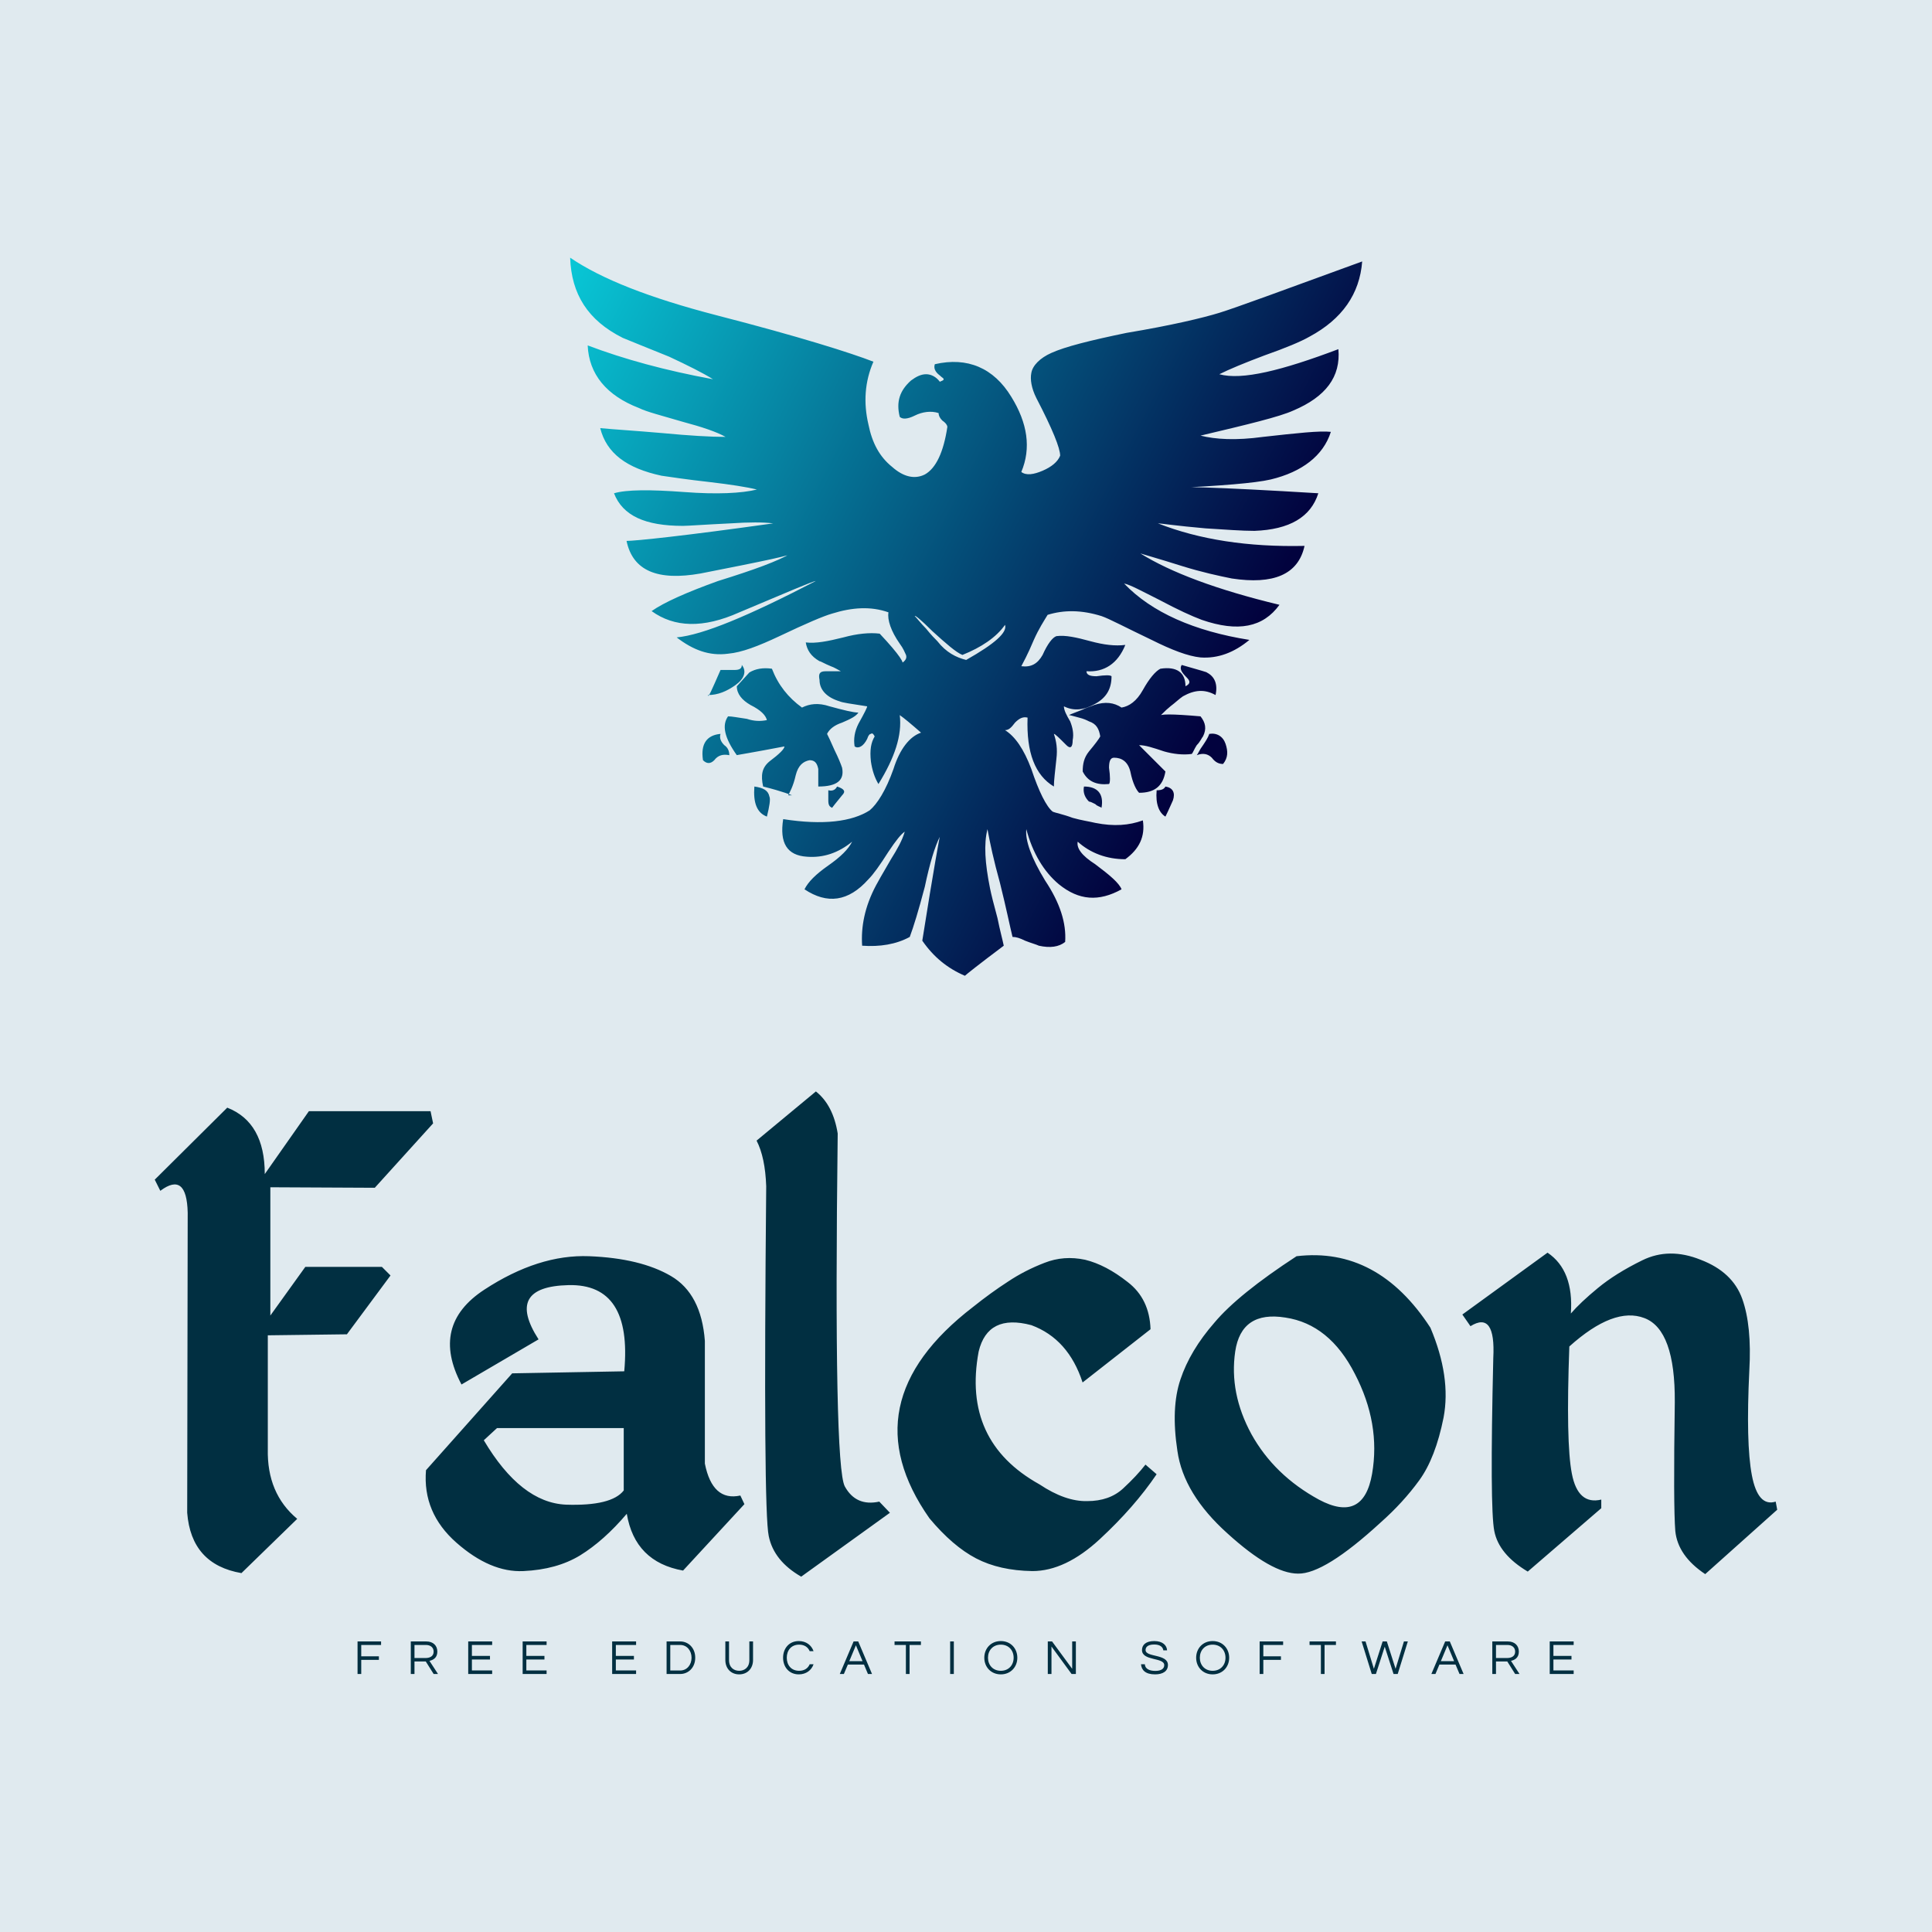 <svg data-v-fde0c5aa="" xmlns="http://www.w3.org/2000/svg" viewBox="0 0 300 300" class="iconAboveSlogan"><!----><defs data-v-fde0c5aa=""><!----></defs><rect data-v-fde0c5aa="" fill="#E0EAEF" x="0" y="0" width="300px" height="300px" class="logo-background-square"></rect><defs data-v-fde0c5aa=""><!----></defs><g data-v-fde0c5aa="" id="a6b3bfa4-2173-4936-96d6-8381f4901087" fill="#012F41" transform="matrix(7.873,0,0,7.873,23.32,143.969)"><path d="M1.52 3.56L0.09 4.98L0.20 5.20L0.20 5.20Q0.72 4.81 0.74 5.63L0.74 5.63L0.73 11.55L0.73 11.55Q0.81 12.57 1.80 12.74L1.80 12.74L2.90 11.67L2.90 11.67Q2.30 11.17 2.32 10.29L2.32 10.29L2.32 8.05L3.88 8.03L4.74 6.87L4.57 6.70L3.06 6.70L2.37 7.66L2.37 5.13L4.43 5.14L5.58 3.87L5.53 3.63L3.13 3.63L2.26 4.87L2.26 4.87Q2.26 3.85 1.52 3.56L1.52 3.56ZM8.66 6.49L8.66 6.49L8.66 6.49Q7.66 6.45 6.59 7.15L6.59 7.15L6.59 7.15Q5.52 7.85 6.14 9.02L6.14 9.02L7.66 8.13L7.66 8.13Q6.99 7.09 8.25 7.06L8.25 7.06L8.25 7.06Q9.51 7.03 9.35 8.76L9.35 8.76L7.14 8.80L5.44 10.71L5.44 10.71Q5.37 11.55 6.04 12.14L6.04 12.14L6.04 12.14Q6.71 12.73 7.36 12.70L7.36 12.70L7.36 12.70Q8.02 12.67 8.48 12.39L8.48 12.39L8.48 12.39Q8.95 12.10 9.40 11.57L9.40 11.57L9.40 11.57Q9.56 12.52 10.51 12.69L10.51 12.69L11.72 11.38L11.64 11.21L11.64 11.21Q11.09 11.33 10.94 10.58L10.94 10.58L10.94 8.16L10.94 8.16Q10.87 7.23 10.27 6.88L10.27 6.88L10.27 6.88Q9.67 6.53 8.66 6.49ZM6.84 9.88L9.34 9.88L9.34 11.11L9.34 11.11Q9.10 11.42 8.20 11.39L8.20 11.39L8.20 11.39Q7.31 11.35 6.58 10.12L6.58 10.12L6.84 9.88ZM13.13 3.24L11.96 4.21L11.96 4.21Q12.13 4.54 12.15 5.11L12.15 5.11L12.15 5.11Q12.09 11.51 12.20 12.01L12.20 12.01L12.20 12.01Q12.30 12.50 12.84 12.81L12.84 12.81L14.59 11.55L14.38 11.33L14.38 11.33Q13.92 11.43 13.70 11.03L13.70 11.03L13.70 11.03Q13.48 10.62 13.56 4.07L13.56 4.07L13.56 4.07Q13.47 3.51 13.13 3.24L13.13 3.24ZM17.64 6.62L17.64 6.62L17.64 6.62Q17.25 6.77 16.92 6.99L16.92 6.99L16.92 6.99Q16.58 7.21 16.23 7.49L16.23 7.49L16.23 7.49Q13.77 9.38 15.37 11.66L15.37 11.66L15.37 11.66Q15.83 12.21 16.29 12.45L16.29 12.45L16.29 12.45Q16.75 12.69 17.40 12.70L17.40 12.70L17.40 12.70Q18.05 12.70 18.73 12.07L18.73 12.07L18.73 12.07Q19.41 11.44 19.85 10.79L19.85 10.79L19.63 10.60L19.63 10.60Q19.46 10.82 19.19 11.07L19.19 11.07L19.19 11.07Q18.92 11.32 18.48 11.32L18.48 11.32L18.48 11.32Q18.05 11.33 17.54 10.99L17.54 10.99L17.54 10.99Q16.01 10.14 16.34 8.37L16.34 8.37L16.34 8.37Q16.52 7.62 17.38 7.85L17.38 7.85L17.38 7.85Q18.11 8.12 18.39 8.98L18.39 8.98L19.73 7.93L19.73 7.93Q19.71 7.33 19.28 7.00L19.28 7.00L19.28 7.00Q18.85 6.66 18.44 6.56L18.44 6.56L18.44 6.56Q18.02 6.47 17.64 6.62ZM22.61 6.49L22.61 6.49Q21.46 7.24 20.99 7.80L20.99 7.80L20.99 7.80Q20.51 8.35 20.32 8.92L20.32 8.92L20.32 8.92Q20.13 9.48 20.26 10.33L20.26 10.33L20.26 10.33Q20.38 11.18 21.25 11.96L21.25 11.96L21.25 11.96Q22.12 12.75 22.64 12.75L22.64 12.75L22.64 12.75Q23.16 12.76 24.27 11.74L24.27 11.74L24.27 11.74Q24.71 11.35 25.03 10.91L25.03 10.91L25.03 10.91Q25.35 10.47 25.51 9.67L25.51 9.67L25.51 9.67Q25.66 8.87 25.25 7.90L25.25 7.90L25.25 7.90Q24.21 6.30 22.61 6.49L22.61 6.49ZM22.39 7.70L22.39 7.70L22.39 7.70Q23.26 7.83 23.76 8.81L23.76 8.81L23.76 8.81Q24.27 9.79 24.10 10.78L24.10 10.78L24.10 10.78Q23.93 11.76 23.05 11.29L23.05 11.29L23.05 11.29Q22.17 10.81 21.72 10.00L21.72 10.00L21.72 10.00Q21.28 9.19 21.40 8.37L21.40 8.37L21.40 8.37Q21.52 7.56 22.39 7.70ZM27.56 6.42L25.88 7.64L26.04 7.87L26.04 7.87Q26.54 7.56 26.49 8.50L26.49 8.50L26.49 8.50Q26.42 11.46 26.51 11.91L26.51 11.91L26.51 11.91Q26.60 12.37 27.17 12.71L27.17 12.71L28.62 11.46L28.62 11.29L28.62 11.29Q28.16 11.40 28.04 10.78L28.04 10.78L28.04 10.78Q27.92 10.17 27.99 8.27L27.99 8.27L27.99 8.27Q28.87 7.48 29.47 7.71L29.47 7.71L29.47 7.71Q30.08 7.94 30.07 9.37L30.07 9.37L30.07 9.37Q30.04 11.42 30.08 11.91L30.08 11.91L30.08 11.91Q30.13 12.40 30.67 12.76L30.67 12.76L32.09 11.49L32.06 11.33L32.06 11.33Q31.71 11.44 31.59 10.81L31.59 10.81L31.59 10.81Q31.47 10.18 31.54 8.74L31.54 8.74L31.54 8.74Q31.59 7.86 31.40 7.33L31.40 7.33L31.40 7.33Q31.21 6.80 30.58 6.56L30.58 6.56L30.58 6.56Q29.96 6.31 29.43 6.57L29.43 6.57L29.43 6.57Q28.90 6.83 28.55 7.12L28.55 7.12L28.55 7.12Q28.21 7.40 28.02 7.62L28.02 7.62L28.02 7.62Q28.08 6.77 27.56 6.42L27.56 6.42Z"></path></g><defs data-v-fde0c5aa=""><linearGradient data-v-fde0c5aa="" gradientTransform="rotate(25)" id="be37253b-43e4-4d9d-a1b5-988c67e53df3" x1="0%" y1="0%" x2="100%" y2="0%"><stop data-v-fde0c5aa="" offset="0%" stop-color="#08C7D6" stop-opacity="1"></stop><stop data-v-fde0c5aa="" offset="100%" stop-color="#02023E" stop-opacity="1"></stop></linearGradient></defs><g data-v-fde0c5aa="" id="d8a5db4f-16b4-467f-974a-94657dfc891a" stroke="none" fill="url(#be37253b-43e4-4d9d-a1b5-988c67e53df3)" transform="matrix(1.946,0,0,1.946,49.612,1.09)"><path d="M81.3 27.3c.2 2.2-1 3.8-3.6 4.9-1.1.5-3.6 1.1-7.4 2 1.2.3 2.8.4 5 .1 2.7-.3 4.5-.5 5.4-.4-.6 1.9-2.3 3.2-4.8 3.8-1.3.3-4 .5-7.9.7-.4-.2 3.5-.1 11.7.4-.6 1.9-2.3 2.9-5.1 3-1 0-2.3-.1-3.9-.2-2.3-.2-3.6-.4-3.8-.4 3.3 1.3 7.2 1.9 11.7 1.8-.5 2.3-2.5 3.1-5.8 2.6-1-.2-2.4-.5-4-1-1.9-.6-3-.9-3.3-1 2.4 1.5 6.1 2.9 11.1 4.1-1.3 1.8-3.3 2.2-6.2 1.2-.8-.3-1.9-.8-3.4-1.6-1.4-.7-2.3-1.2-2.8-1.3 2.2 2.3 5.6 3.8 10 4.5-1.2 1-2.5 1.5-3.9 1.4-1-.1-2.3-.6-3.9-1.4-2.1-1-3.4-1.7-4-1.9-1.6-.5-3-.5-4.3-.1-.3.5-.7 1.1-1.1 2-.5 1.2-.9 1.9-1 2.1.8.1 1.3-.2 1.7-.9.4-.9.8-1.4 1.1-1.5.7-.1 1.6.1 2.7.4 1.1.3 2 .4 2.8.3-.6 1.5-1.7 2.2-3.1 2.1 0 .3.3.4.8.4.7-.1 1.1-.1 1.2 0 0 1-.4 1.7-1.3 2.2-.9.5-1.7.6-2.5.2 0 .3.2.7.5 1.2.2.5.3 1 .2 1.5 0 .6-.2.7-.5.4-.6-.6-.9-.9-1-.9.2.6.3 1.2.2 2-.1 1-.2 1.7-.2 2.2-1.5-.9-2.2-2.7-2.1-5.5-.4-.1-.7.1-1 .4-.3.4-.5.6-.8.6.8.5 1.5 1.5 2.1 3.1.6 1.8 1.2 3 1.7 3.4.2.1.8.2 1.6.5.7.2 1.4.3 1.8.4 1.5.3 2.7.2 3.8-.2.2 1.3-.3 2.3-1.4 3.1-1.5 0-2.8-.5-3.8-1.4-.1.5.3 1.1 1.4 1.8 1.2.9 1.9 1.5 2.1 2-1.8 1-3.4.9-5-.4-1.2-1-2.1-2.5-2.6-4.4-.1.9.4 2.3 1.5 4.1 1.2 1.8 1.7 3.4 1.6 4.9-.5.4-1.2.5-2.1.3-.2-.1-.6-.2-1.1-.4-.4-.2-.7-.3-1-.3-.2-.8-.5-2.3-1-4.3-.5-1.8-.8-3.2-1-4.3-.3 1.2-.2 2.7.2 4.7.1.5.3 1.3.6 2.4.2 1 .4 1.7.5 2.2-2 1.5-3 2.3-3.1 2.4-1.4-.6-2.5-1.5-3.4-2.8.9-5.7 1.4-8.4 1.4-8.3-.4.8-.8 2.1-1.2 4-.5 1.9-.9 3.2-1.2 4-1.1.6-2.4.8-3.8.7-.1-1.5.2-3.1 1.1-4.8.1-.2.5-.9 1.2-2.1.5-.8.9-1.5 1.1-2.2-.3.2-.7.7-1.3 1.6-.7 1.1-1.2 1.8-1.6 2.2-1.6 1.8-3.3 2-5.1.8.3-.6.9-1.2 1.9-1.9 1-.7 1.6-1.3 1.9-1.9-1.1.9-2.3 1.3-3.6 1.2-1.6-.1-2.2-1.1-1.9-3 3.2.5 5.5.2 6.9-.7.6-.5 1.3-1.6 1.9-3.3.5-1.6 1.3-2.6 2.2-2.9-.8-.7-1.4-1.2-1.7-1.4.2 1.6-.4 3.4-1.7 5.5-.3-.5-.5-1.1-.6-1.8-.1-.9 0-1.5.3-2-.1-.2-.2-.3-.3-.2-.1 0-.2.1-.3.4-.3.6-.7.8-1 .6-.1-.6 0-1.2.3-1.8.5-.9.7-1.3.7-1.4-1.3-.2-2-.3-2.2-.4-1-.3-1.6-.9-1.6-1.7-.1-.5 0-.7.5-.7h1.2c-.2-.1-.5-.3-.8-.4-.5-.2-.8-.4-.9-.4-.7-.4-1-.9-1.1-1.5.8.1 1.8-.1 3-.4 1.1-.3 2.1-.4 2.9-.3 1.6 1.7 2.1 2.5 1.7 2.4.3-.2.5-.4.4-.7-.1-.2-.2-.5-.5-.9-.7-1-1-1.9-.9-2.5-1.4-.5-2.9-.4-4.5.1-.7.2-2.1.8-4.2 1.8-1.7.8-3 1.3-4.1 1.4-1.5.2-2.8-.3-4.1-1.3 2.1-.2 5.7-1.7 11.1-4.5-.2 0-2.3.9-6.1 2.5-2.9 1.3-5.2 1.2-7-.1 1-.7 2.8-1.5 5.3-2.4 2.9-.9 4.8-1.6 5.8-2.2.3.1-2.1.6-7.2 1.6-3.4.6-5.4-.2-5.9-2.6.7 0 4.6-.4 11.7-1.4-.8-.1-1.9-.1-3.4 0-2.1.1-3.4.2-3.8.2-3 0-4.8-.8-5.5-2.6 1-.3 2.9-.3 5.6-.1 2.6.2 4.6.1 5.8-.2-.8-.2-2.1-.4-3.8-.6-1.8-.2-3.1-.4-3.8-.5-2.8-.6-4.4-1.8-4.9-3.8 1 .1 2.7.2 5 .4 2.1.2 3.8.3 5 .3-.7-.4-1.9-.8-3.4-1.2-1.7-.5-2.9-.8-3.5-1.1-2.6-1-4-2.7-4.1-5 2.9 1.1 6.2 2 10 2.7-.8-.5-2-1.1-3.5-1.8-2-.8-3.2-1.3-3.7-1.5-2.8-1.4-4.1-3.5-4.2-6.4 2.5 1.7 6.3 3.2 11.7 4.6 6.6 1.7 10.7 3 12.5 3.7-.7 1.6-.8 3.3-.4 5 .3 1.5.9 2.6 1.9 3.4.9.8 1.8 1 2.6.6.9-.5 1.5-1.8 1.8-3.8 0-.1-.1-.3-.4-.5-.2-.2-.3-.4-.3-.6-.6-.2-1.3-.1-1.9.2-.6.3-1 .3-1.2.1-.3-1.2 0-2.1.9-2.9.4-.3.8-.5 1.2-.5.4 0 .8.2 1.1.6.2-.1.3-.1.3-.2s-.1-.1-.3-.3c-.4-.3-.5-.6-.4-.9 2.6-.6 4.7.3 6.1 2.6 1.3 2.1 1.6 4.1.8 6 .4.3 1 .2 1.7-.1.7-.3 1.2-.7 1.4-1.2 0-.6-.6-2.1-1.9-4.6-.4-.8-.5-1.5-.4-2 .1-.6.7-1.2 1.6-1.6 1.1-.5 3.1-1 6-1.6 3.6-.6 6.1-1.2 7.4-1.6 1.3-.4 5.1-1.8 11.4-4.1-.2 2.6-1.6 4.6-4.2 6-.7.4-1.9.9-3.6 1.5-1.6.6-2.8 1.1-3.6 1.5 1.8.5 5-.3 9.5-2zM32 58c-.1.3 0 .6.3.9.3.2.4.5.4.8-.5-.1-.9 0-1.2.4-.3.3-.6.3-.9 0-.2-1.3.3-2 1.4-2.1zm1.7-5.5c.4.5.2 1.1-.5 1.6s-1.4.8-2.2.8c0 .3.3-.4 1-2h1.1c.4 0 .6-.1.6-.4zm1.7 9.7c-.2-.9-.1-1.5.5-2 .8-.6 1.2-1 1.2-1.2-2.6.5-3.9.7-3.8.7-1-1.4-1.2-2.4-.7-3.1.3 0 .8.1 1.5.2.6.2 1.1.2 1.6.1-.1-.4-.5-.8-1.3-1.2-.7-.4-1.1-.9-1.1-1.5l1-1.1c.5-.3 1.1-.4 1.8-.3.5 1.3 1.3 2.3 2.4 3.1.6-.3 1.3-.4 2.2-.1 1.1.3 1.9.5 2.3.5-.2.3-.6.5-1.3.8-.6.2-1 .5-1.2.9.1.2.3.6.6 1.3.3.6.5 1.1.6 1.4.2 1-.4 1.5-1.9 1.5v-1.4c-.1-.5-.3-.7-.7-.7-.5.1-.9.4-1.1 1.2-.2.9-.5 1.4-.6 1.6h.3s-.7-.3-2.3-.7zm-.7 0c.7.1 1.1.3 1.2.8.1.2 0 .8-.2 1.6-.8-.3-1.1-1.1-1-2.4zm6.2 1.7c-.2-.1-.3-.2-.3-.6v-.4-.4c.4.1.6-.1.7-.3.6.2.7.4.4.7-.5.6-.8 1-.8 1zm10.7-11.8c2.3-1.3 3.3-2.2 3.1-2.8-.7 1-1.9 1.8-3.4 2.4-.5-.2-1.3-.9-2.4-1.9-.9-.9-1.4-1.3-1.4-1.2.2.2.5.6.9 1 .4.5.7.8.9 1 .7.9 1.5 1.3 2.3 1.5zm18.7 4.5c.4.5.5 1 .2 1.6-.1.1-.2.4-.5.7-.2.3-.3.6-.4.7-.7.1-1.5 0-2.2-.2-.9-.3-1.5-.5-2-.5l2.1 2.1c-.2 1.2-.9 1.7-2.1 1.7-.2-.2-.5-.7-.7-1.7-.2-.8-.7-1.1-1.3-1.1-.3 0-.4.3-.4.8.1.7.1 1.2 0 1.3-1 .1-1.7-.2-2.1-1 0-.6.1-1.1.5-1.6.5-.6.8-1 .9-1.2-.1-.6-.3-1-.9-1.2-.2-.1-.4-.2-.8-.3-.4-.1-.7-.2-.8-.2.2-.1.5-.2 1-.4.4-.2.8-.3 1-.4.9-.3 1.6-.2 2.2.2.6-.1 1.2-.5 1.7-1.4.5-.9 1-1.5 1.4-1.7 1.3-.2 2 .3 2 1.4.4-.2.4-.4.1-.7-.4-.4-.6-.7-.4-1 1.4.4 2.1.6 2 .6.6.3.9.9.7 1.8-.9-.5-1.7-.4-2.6.1-.3.2-.6.5-1 .8-.5.4-.7.7-.9.8 0-.2 1-.2 3.3 0zm-7.9 7.3c-.1-.1-.3-.1-.5-.3-.2-.1-.4-.2-.5-.2-.3-.3-.5-.7-.4-1.2 1.1 0 1.6.6 1.4 1.7zm5.1-1.7c.6.1.8.5.6 1.1-.1.2-.3.7-.6 1.3-.5-.3-.8-1-.7-2.1.4 0 .6-.1.7-.3zM71 58c.6-.1 1.1.2 1.3.8.2.6.2 1.1-.2 1.6-.3 0-.6-.1-.9-.5-.3-.3-.7-.4-1.2-.2.1-.1.2-.4.5-.8.2-.3.4-.6.5-.9z"></path></g><defs data-v-fde0c5aa=""><!----></defs><g data-v-fde0c5aa="" id="77d519a2-1aa5-4c5a-a1cf-c31400c6deb5" fill="#012F41" transform="matrix(0.545,0,0,0.545,54.905,253.679)"><path d="M7.83 3.22L7.83 2.21L1.13 2.21L1.13 11.48L2.18 11.48L2.18 7.46L7.21 7.46L7.21 6.44L2.18 6.44L2.18 3.22ZM17.35 7.92L20.57 7.92L22.81 11.48L24.05 11.48L21.62 7.74C22.65 7.50 23.86 6.90 23.86 5.11C23.86 3.35 22.64 2.21 20.73 2.21L16.30 2.21L16.30 11.48L17.35 11.48ZM17.35 3.21L20.61 3.21C21.92 3.21 22.81 3.93 22.81 5.11C22.81 6.55 21.55 6.93 20.55 6.93L17.35 6.93ZM39.48 3.22L39.48 2.21L32.66 2.21L32.66 11.48L39.48 11.48L39.48 10.47L33.71 10.47L33.71 7.35L38.86 7.35L38.86 6.33L33.71 6.33L33.71 3.22ZM54.99 3.22L54.99 2.21L48.17 2.21L48.17 11.48L54.99 11.48L54.99 10.47L49.22 10.47L49.22 7.35L54.38 7.35L54.38 6.33L49.22 6.33L49.22 3.22ZM80.49 3.22L80.49 2.21L73.67 2.21L73.67 11.48L80.49 11.48L80.49 10.47L74.72 10.47L74.72 7.35L79.87 7.35L79.87 6.33L74.72 6.33L74.72 3.22ZM93.09 2.21L89.18 2.21L89.18 11.48L93.09 11.48C95.30 11.48 97.34 9.74 97.34 6.85C97.34 3.95 95.30 2.21 93.09 2.21ZM93.04 10.49L90.23 10.49L90.23 3.21L93.04 3.21C95.02 3.21 96.29 4.86 96.29 6.85C96.29 8.83 95.02 10.49 93.04 10.49ZM112.76 2.21L112.76 7.52C112.76 9.67 111.33 10.57 109.86 10.57C108.39 10.57 106.97 9.67 106.97 7.52L106.97 2.21L105.92 2.21L105.92 7.49C105.92 9.95 107.55 11.59 109.86 11.59C112.18 11.59 113.81 9.94 113.81 7.49L113.81 2.21ZM126.94 10.57C124.68 10.57 123.42 8.93 123.42 6.85C123.42 4.76 124.68 3.12 126.94 3.12C128.46 3.12 129.47 3.85 129.95 4.98L131.05 4.98C130.47 3.29 128.95 2.10 126.85 2.10C124.07 2.10 122.37 4.21 122.37 6.85C122.37 9.48 124.07 11.59 126.85 11.59C128.95 11.59 130.47 10.40 131.05 8.71L129.95 8.71C129.47 9.84 128.46 10.57 126.94 10.57ZM143.78 2.21L142.46 2.21L138.53 11.48L139.69 11.48L140.83 8.79L145.42 8.79L146.55 11.48L147.71 11.48ZM141.23 7.83L143.12 3.30L145.01 7.83ZM161.64 2.21L154.13 2.21L154.13 3.22L157.36 3.22L157.36 11.48L158.41 11.48L158.41 3.22L161.64 3.22ZM171.02 2.21L169.97 2.21L169.97 11.48L171.02 11.48ZM184.41 2.10C181.59 2.10 179.70 4.21 179.70 6.85C179.70 9.48 181.59 11.59 184.41 11.59C187.22 11.59 189.11 9.48 189.11 6.85C189.11 4.21 187.22 2.10 184.41 2.10ZM184.41 10.57C182.15 10.57 180.75 8.93 180.75 6.85C180.75 4.76 182.15 3.12 184.41 3.12C186.66 3.12 188.06 4.76 188.06 6.85C188.06 8.93 186.66 10.57 184.41 10.57ZM204.74 2.21L204.74 10.01L199.01 2.21L197.79 2.21L197.79 11.48L198.84 11.48L198.84 3.65L204.57 11.48L205.79 11.48L205.79 2.21ZM225.65 4.65C225.65 4.03 226.02 3.08 228.12 3.08C229.81 3.08 230.59 3.82 230.71 4.75L231.78 4.75C231.70 3.36 230.58 2.10 228.12 2.10C225.79 2.10 224.63 3.15 224.63 4.66C224.63 7.84 230.97 6.69 230.97 8.96C230.97 10.05 229.99 10.60 228.42 10.60C226.81 10.60 225.51 10.05 225.44 8.71L224.35 8.71C224.49 10.37 225.61 11.59 228.35 11.59C230.64 11.59 232.02 10.64 232.02 8.92C232.02 5.68 225.65 6.80 225.65 4.65ZM244.76 2.10C241.95 2.10 240.06 4.21 240.06 6.85C240.06 9.48 241.95 11.59 244.76 11.59C247.58 11.59 249.47 9.48 249.47 6.85C249.47 4.21 247.58 2.10 244.76 2.10ZM244.76 10.57C242.51 10.57 241.11 8.93 241.11 6.85C241.11 4.76 242.51 3.12 244.76 3.12C247.02 3.12 248.42 4.76 248.42 6.85C248.42 8.93 247.02 10.57 244.76 10.57ZM264.84 3.22L264.84 2.21L258.15 2.21L258.15 11.48L259.20 11.48L259.20 7.46L264.22 7.46L264.22 6.44L259.20 6.44L259.20 3.22ZM279.89 2.21L272.37 2.21L272.37 3.22L275.60 3.22L275.60 11.48L276.65 11.48L276.65 3.22L279.89 3.22ZM293.79 3.70L296.30 11.48L297.49 11.48L300.37 2.21L299.26 2.21L296.88 10.00L294.39 2.21L293.19 2.21L290.70 10.00L288.32 2.21L287.21 2.21L290.09 11.48L291.28 11.48ZM312.33 2.21L311.01 2.21L307.08 11.48L308.24 11.48L309.37 8.79L313.96 8.79L315.10 11.48L316.26 11.48ZM309.78 7.83L311.67 3.30L313.56 7.83ZM325.49 7.92L328.71 7.92L330.95 11.48L332.19 11.48L329.76 7.74C330.79 7.50 332.00 6.90 332.00 5.11C332.00 3.35 330.78 2.21 328.87 2.21L324.44 2.21L324.44 11.48L325.49 11.48ZM325.49 3.21L328.75 3.21C330.06 3.21 330.95 3.93 330.95 5.11C330.95 6.55 329.69 6.93 328.69 6.93L325.49 6.93ZM347.62 3.22L347.62 2.21L340.80 2.21L340.80 11.48L347.62 11.48L347.62 10.47L341.85 10.47L341.85 7.35L347.00 7.35L347.00 6.33L341.85 6.33L341.85 3.22Z"></path></g></svg>